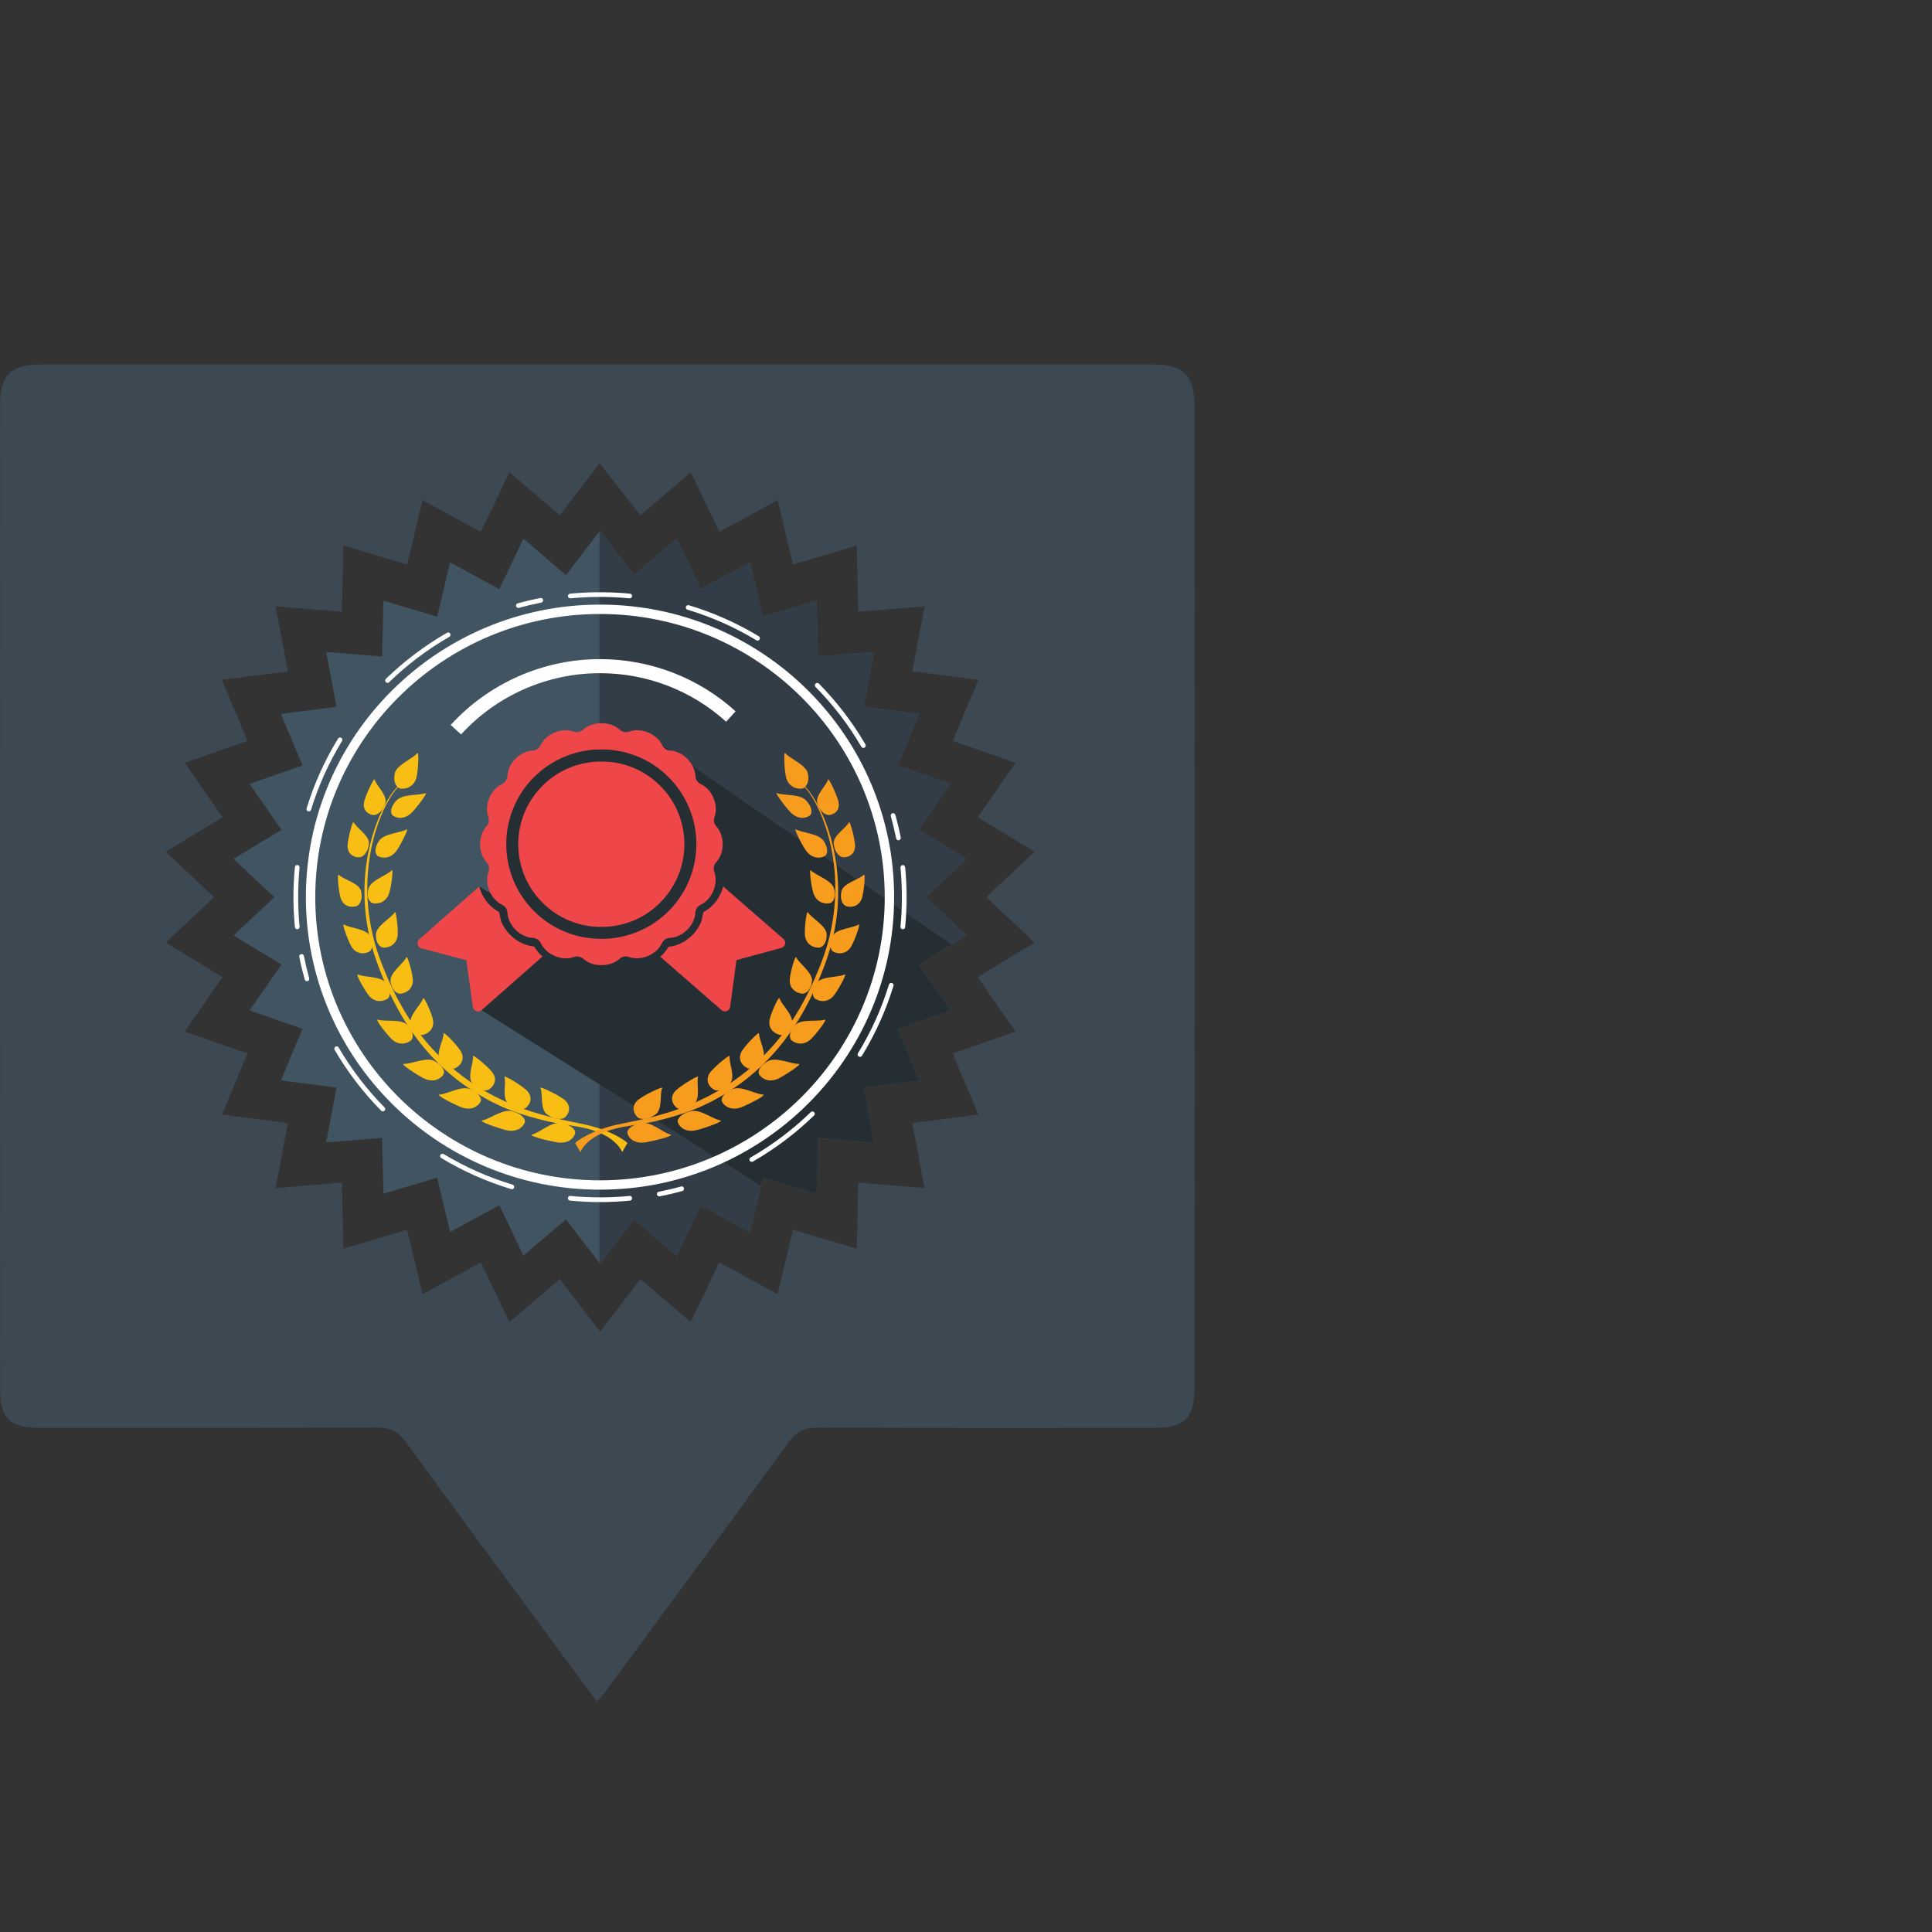 <?xml version="1.0" encoding="utf-8"?>
<!-- Generator: Adobe Illustrator 22.0.0, SVG Export Plug-In . SVG Version: 6.00 Build 0)  -->
<svg version="1.1" id="Layer_1" xmlns="http://www.w3.org/2000/svg" xmlns:xlink="http://www.w3.org/1999/xlink" x="0px" y="0px"
	 viewBox="0 0 50 50" style="enable-background:new 0 0 50 50;" xml:space="preserve">
<rect x="0" y="0" width="50" height="50" fill="#333333" stroke="none"/>
<style type="text/css">
	.st0{fill:#3C4852;}
	.st1{fill:#405461;}
	.st2{fill:#333D47;}
	.st3{fill:#242E33;}
	.st4{fill:#EE4649;}
	.st5{fill:#FFFFFF;}
	.st6{fill:#F9BE13;}
	.st7{fill:#F89C1E;}
</style>
<path class="st0" d="M29.845,9.432c-9.59,0-19.185,0-28.777,0c-0.788,0-1.066,0.27-1.066,1.043c-0.002,8.481-0.002,16.961,0,25.44
	c0,0.803,0.246,1.038,1.053,1.038c2.903,0,5.803,0.004,8.706-0.006c0.334,0,0.537,0.092,0.741,0.37
	c1.625,2.233,3.271,4.451,4.945,6.722c0.088-0.103,0.139-0.154,0.184-0.21c1.593-2.164,3.194-4.322,4.774-6.497
	c0.212-0.291,0.428-0.388,0.777-0.385c2.903,0.011,5.803,0.008,8.706,0.006c0.764,0,1.025-0.255,1.025-1.023
	c0.002-8.481,0.002-16.96,0-25.44C30.913,9.719,30.617,9.432,29.845,9.432z M26.774,24.394l-1.472,0.893l0.979,1.409l-1.626,0.569
	l0.664,1.58l-1.709,0.22l0.318,1.681l-1.715-0.138l-0.041,1.708l-1.65-0.489l-0.398,1.666l-1.509-0.822l-0.738,1.545l-1.303-1.112
	l-1.043,1.359l-1.043-1.359l-1.304,1.112l-0.738-1.545l-1.511,0.822l-0.397-1.666l-1.65,0.489l-0.04-1.708l-1.715,0.138l0.318-1.681
	l-1.708-0.22l0.662-1.58l-1.624-0.569l0.978-1.409l-1.47-0.893l1.251-1.175l-1.251-1.177l1.47-0.891l-0.978-1.409l1.624-0.569
	l-0.662-1.579l1.708-0.22l-0.318-1.683l1.715,0.139l0.04-1.71l1.65,0.49l0.397-1.665l1.511,0.821l0.738-1.545l1.303,1.113
	l1.03-1.342l1.058,1.342l1.303-1.113l0.738,1.545l1.509-0.821l0.398,1.665l1.648-0.489l0.042,1.709l1.716-0.139l-0.318,1.683
	l1.709,0.22l-0.664,1.579l1.626,0.569l-0.979,1.408l1.472,0.892l-1.252,1.177L26.774,24.394z"/>
<g>
	<g>
		<polygon class="st1" points="15.528,13.734 16.409,14.882 17.511,13.941 18.133,15.246 19.407,14.554 19.743,15.959 
			21.134,15.545 21.169,16.989 22.616,16.873 22.348,18.291 23.788,18.477 23.229,19.809 24.598,20.288 23.774,21.476 
			25.013,22.227 23.958,23.219 25.013,24.21 23.774,24.962 24.598,26.15 23.229,26.628 23.788,27.961 22.348,28.146 22.616,29.565 
			21.169,29.448 21.134,30.892 19.743,30.478 19.407,31.883 18.133,31.191 17.511,32.496 16.409,31.556 15.528,32.703 
			14.648,31.556 13.546,32.496 12.924,31.191 11.649,31.883 11.314,30.478 9.923,30.892 9.889,29.448 8.441,29.565 8.709,28.146 
			7.269,27.961 7.828,26.628 6.459,26.15 7.283,24.962 6.044,24.21 7.099,23.219 6.044,22.227 7.283,21.476 6.459,20.288 
			7.828,19.809 7.269,18.477 8.709,18.291 8.441,16.873 9.889,16.989 9.923,15.545 11.314,15.959 11.649,14.554 12.924,15.246 
			13.546,13.941 14.648,14.882 		"/>
	</g>
	<g>
		<polygon class="st2" points="23.773,21.476 24.599,20.288 23.229,19.809 23.788,18.477 22.347,18.291 22.616,16.873 
			21.169,16.989 21.134,15.545 19.743,15.959 19.407,14.554 18.133,15.246 17.511,13.941 16.409,14.882 15.528,13.734 
			15.515,13.752 15.515,32.686 15.528,32.703 16.409,31.556 17.511,32.496 18.133,31.191 19.407,31.883 19.743,30.478 
			21.134,30.892 21.169,29.448 22.616,29.565 22.347,28.146 23.788,27.961 23.229,26.628 24.599,26.15 23.773,24.962 25.013,24.21 
			23.958,23.219 25.013,22.227 		"/>
	</g>
	<g>
		<polygon class="st3" points="23.229,26.628 24.598,26.15 23.774,24.962 24.626,24.444 17.14,19.288 15.209,19.174 13.508,19.975 
			12.724,21.847 13.413,23.547 12.4,22.942 12.462,26.144 19.693,30.689 19.743,30.478 21.134,30.892 21.169,29.448 22.616,29.565 
			22.348,28.146 23.788,27.961 		"/>
		<g>
			<g>
				<g>
					<path class="st4" d="M13.562,24.432c-0.181-0.072-0.34-0.196-0.458-0.352c-0.029-0.039-0.055-0.083-0.079-0.122
						c-0.02-0.037-0.039-0.075-0.054-0.115c-0.012-0.03-0.046-0.236-0.061-0.244c-0.018-0.009-0.036-0.02-0.053-0.031
						c-0.173-0.105-0.317-0.273-0.404-0.475c-0.021-0.05-0.038-0.101-0.052-0.151l-1.551,1.367c-0.081,0.072-0.05,0.206,0.055,0.233
						l1.163,0.308l0.17,1.211c0.015,0.107,0.143,0.154,0.224,0.083l1.578-1.389c-0.088-0.075-0.161-0.163-0.214-0.259
						C13.737,24.487,13.649,24.466,13.562,24.432z"/>
				</g>
				<g>
					<path class="st4" d="M18.717,22.942c-0.014,0.052-0.031,0.102-0.052,0.151c-0.085,0.202-0.226,0.371-0.403,0.478
						c-0.015,0.01-0.034,0.02-0.052,0.03c-0.015,0.008-0.047,0.214-0.06,0.245c-0.025,0.062-0.056,0.116-0.09,0.178
						c-0.015,0.016-0.027,0.04-0.042,0.059c-0.116,0.156-0.274,0.282-0.455,0.355c-0.086,0.035-0.175,0.057-0.263,0.064
						c-0.053,0.096-0.126,0.184-0.212,0.259l1.585,1.381c0.082,0.071,0.209,0.023,0.223-0.084l0.164-1.211l1.162-0.315
						c0.104-0.028,0.135-0.162,0.053-0.233L18.717,22.942z"/>
				</g>
				<g>
					<path class="st4" d="M17.361,23.021c0.071-0.108,0.132-0.223,0.183-0.342c0.112-0.264,0.168-0.544,0.168-0.832
						c0-0.288-0.057-0.569-0.168-0.832c-0.107-0.255-0.262-0.484-0.459-0.68c-0.196-0.196-0.425-0.351-0.68-0.459
						c-0.208-0.088-0.429-0.142-0.653-0.16c-0.066-0.005-0.134-0.007-0.201-0.007c-0.288,0-0.569,0.057-0.832,0.168
						c-0.255,0.107-0.484,0.262-0.68,0.459c-0.196,0.196-0.351,0.425-0.459,0.68c-0.112,0.264-0.168,0.544-0.168,0.832
						c0,0.288,0.057,0.569,0.168,0.832c0.05,0.119,0.112,0.233,0.183,0.342c0.08,0.121,0.173,0.235,0.276,0.339
						c0.196,0.196,0.425,0.351,0.68,0.459c0.228,0.097,0.469,0.152,0.717,0.165c0.083,0.005,0.168,0.005,0.251,0
						c0.248-0.013,0.49-0.068,0.718-0.165c0.255-0.107,0.484-0.262,0.68-0.459C17.188,23.256,17.282,23.143,17.361,23.021z"/>
				</g>
				<g>
					<path class="st4" d="M16.194,24.752c0.027,0,0.054,0.005,0.081,0.014c0.312,0.111,0.714-0.056,0.855-0.355
						c0.039-0.083,0.119-0.136,0.209-0.139c0.331-0.015,0.639-0.322,0.657-0.652c0.005-0.089,0.057-0.167,0.137-0.204
						c0.299-0.143,0.465-0.544,0.353-0.856c-0.031-0.085-0.011-0.18,0.05-0.247c0.223-0.245,0.223-0.68,0.003-0.926
						c-0.06-0.066-0.077-0.158-0.048-0.241c0.111-0.312-0.056-0.714-0.355-0.855c-0.083-0.039-0.136-0.119-0.139-0.209
						c-0.007-0.151-0.079-0.314-0.211-0.447c-0.131-0.131-0.292-0.202-0.441-0.21c-0.089-0.005-0.167-0.057-0.204-0.137
						c-0.065-0.135-0.193-0.257-0.363-0.329c-0.097-0.04-0.195-0.06-0.288-0.06c-0.073,0-0.142,0.011-0.205,0.034
						c-0.028,0.01-0.055,0.014-0.083,0.014c-0.06,0-0.119-0.021-0.164-0.064c-0.111-0.102-0.279-0.166-0.465-0.166
						c-0.006,0-0.013,0-0.019,0c-0.186,0-0.353,0.064-0.464,0.166c-0.046,0.042-0.105,0.064-0.164,0.064
						c-0.028,0-0.056-0.005-0.083-0.014c-0.062-0.022-0.132-0.034-0.205-0.034c-0.093,0-0.192,0.019-0.288,0.06
						c-0.17,0.071-0.298,0.193-0.363,0.329c-0.038,0.08-0.116,0.132-0.204,0.137c-0.149,0.008-0.311,0.08-0.441,0.21
						c-0.132,0.132-0.204,0.296-0.211,0.447c-0.005,0.091-0.058,0.17-0.139,0.209c-0.299,0.141-0.466,0.542-0.355,0.855
						c0.029,0.083,0.011,0.176-0.048,0.241c-0.221,0.246-0.22,0.681,0.003,0.926c0.061,0.068,0.08,0.162,0.05,0.247
						c-0.112,0.311,0.054,0.712,0.353,0.856c0.08,0.038,0.132,0.116,0.137,0.204c0.018,0.33,0.326,0.637,0.657,0.652
						c0.091,0.005,0.17,0.058,0.209,0.139c0.01,0.02,0.02,0.04,0.033,0.06c0.005,0.008,0.011,0.016,0.016,0.024
						c0.17,0.246,0.525,0.372,0.807,0.272c0.027-0.01,0.053-0.014,0.081-0.014c0.058,0,0.115,0.021,0.16,0.061
						c0.127,0.113,0.3,0.166,0.469,0.163c0.178,0.003,0.344-0.05,0.471-0.163C16.077,24.773,16.136,24.752,16.194,24.752z
						 M15.571,24.297c-0.333,0.001-0.665-0.063-0.973-0.193c-0.292-0.123-0.554-0.3-0.778-0.525
						c-0.119-0.119-0.225-0.248-0.316-0.388c-0.081-0.123-0.151-0.254-0.209-0.392c-0.128-0.302-0.193-0.623-0.193-0.954
						s0.065-0.651,0.193-0.954c0.123-0.292,0.3-0.554,0.525-0.778c0.225-0.225,0.487-0.401,0.778-0.525
						c0.209-0.088,0.429-0.147,0.653-0.175c0.107-0.013,0.212-0.018,0.319-0.018c0.331,0,0.653,0.065,0.955,0.193
						c0.292,0.123,0.554,0.3,0.778,0.525c0.225,0.225,0.401,0.487,0.525,0.778c0.128,0.302,0.193,0.623,0.193,0.954
						s-0.065,0.651-0.193,0.954c-0.058,0.138-0.128,0.268-0.209,0.392c-0.091,0.138-0.197,0.269-0.316,0.388
						c-0.225,0.225-0.487,0.401-0.779,0.525c-0.262,0.111-0.539,0.174-0.822,0.189C15.659,24.295,15.616,24.297,15.571,24.297z"/>
				</g>
			</g>
		</g>
	</g>
	<g>
		<g>
			<path class="st5" d="M17.061,30.962c-0.028,0-0.054-0.02-0.06-0.049c-0.006-0.033,0.015-0.064,0.048-0.071
				c0.192-0.038,0.387-0.083,0.577-0.136c0.035-0.009,0.066,0.01,0.075,0.042c0.009,0.032-0.01,0.066-0.042,0.075
				c-0.194,0.054-0.391,0.1-0.587,0.138C17.069,30.962,17.065,30.962,17.061,30.962z M19.456,30.068
				c-0.021,0-0.041-0.011-0.053-0.03c-0.017-0.029-0.007-0.066,0.022-0.083c0.565-0.324,1.09-0.719,1.558-1.174
				c0.024-0.023,0.062-0.023,0.086,0.002c0.024,0.024,0.023,0.063-0.002,0.086c-0.476,0.462-1.008,0.862-1.582,1.192
				C19.477,30.066,19.467,30.068,19.456,30.068z M22.256,27.351c-0.011,0-0.022-0.003-0.032-0.009
				c-0.028-0.018-0.038-0.055-0.02-0.084c0.341-0.557,0.611-1.154,0.802-1.778c0.01-0.032,0.044-0.051,0.076-0.04
				c0.032,0.01,0.05,0.044,0.04,0.076c-0.194,0.633-0.467,1.241-0.814,1.806C22.296,27.341,22.276,27.351,22.256,27.351z"/>
		</g>
		<g>
			<path class="st5" d="M13.248,30.777c-0.006,0-0.012-0.001-0.017-0.003c-0.634-0.191-1.244-0.461-1.811-0.804
				c-0.029-0.017-0.038-0.055-0.021-0.083c0.017-0.029,0.055-0.038,0.083-0.02c0.559,0.337,1.159,0.603,1.783,0.791
				c0.032,0.009,0.05,0.044,0.041,0.075C13.298,30.76,13.274,30.777,13.248,30.777z M9.907,28.762c-0.016,0-0.031-0.006-0.043-0.018
				c-0.466-0.472-0.871-1.002-1.204-1.573c-0.017-0.029-0.007-0.066,0.022-0.083c0.029-0.017,0.066-0.008,0.083,0.022
				c0.328,0.563,0.727,1.084,1.186,1.549c0.024,0.024,0.024,0.062,0,0.086C9.938,28.756,9.922,28.762,9.907,28.762z M7.944,25.393
				c-0.027,0-0.051-0.017-0.058-0.044c-0.054-0.192-0.102-0.389-0.14-0.586c-0.007-0.033,0.015-0.065,0.047-0.071
				c0.035-0.006,0.064,0.015,0.071,0.048c0.039,0.193,0.085,0.387,0.138,0.577c0.009,0.032-0.009,0.066-0.042,0.075
				C7.955,25.392,7.95,25.393,7.944,25.393z"/>
		</g>
		<g>
			<path class="st5" d="M7.993,21c-0.006,0-0.012-0.001-0.018-0.003c-0.032-0.01-0.05-0.044-0.04-0.076
				c0.193-0.632,0.467-1.241,0.814-1.806c0.017-0.029,0.055-0.038,0.083-0.02c0.029,0.017,0.038,0.055,0.02,0.083
				c-0.341,0.557-0.611,1.155-0.802,1.779C8.043,20.983,8.019,21,7.993,21z M10.03,17.673c-0.016,0-0.031-0.006-0.044-0.019
				c-0.024-0.024-0.023-0.063,0.001-0.086c0.476-0.461,1.008-0.862,1.582-1.192c0.028-0.017,0.066-0.007,0.083,0.022
				c0.017,0.029,0.007,0.066-0.022,0.083c-0.566,0.324-1.09,0.719-1.558,1.173C10.061,17.668,10.046,17.673,10.03,17.673z
				 M13.414,15.734c-0.027,0-0.051-0.018-0.058-0.045c-0.009-0.032,0.01-0.066,0.042-0.075c0.192-0.053,0.388-0.099,0.586-0.138
				c0.032-0.007,0.065,0.015,0.071,0.048s-0.015,0.065-0.048,0.071c-0.194,0.038-0.388,0.084-0.577,0.136
				C13.425,15.733,13.42,15.734,13.414,15.734z"/>
		</g>
		<g>
			<path class="st5" d="M23.252,21.747c-0.028,0-0.054-0.02-0.06-0.049c-0.038-0.191-0.085-0.385-0.138-0.576
				c-0.009-0.032,0.009-0.066,0.042-0.075c0.03-0.01,0.065,0.009,0.075,0.042c0.055,0.194,0.102,0.391,0.14,0.585
				c0.006,0.033-0.015,0.065-0.048,0.071C23.26,21.747,23.256,21.747,23.252,21.747z M22.345,19.357
				c-0.021,0-0.041-0.011-0.053-0.03c-0.327-0.562-0.726-1.083-1.186-1.549c-0.024-0.024-0.023-0.062,0.001-0.086
				c0.024-0.024,0.062-0.024,0.086,0c0.466,0.473,0.871,1.002,1.204,1.573c0.017,0.029,0.007,0.066-0.022,0.083
				C22.366,19.354,22.355,19.357,22.345,19.357z M19.606,16.579c-0.011,0-0.022-0.003-0.031-0.009
				c-0.559-0.337-1.159-0.603-1.783-0.791c-0.032-0.009-0.05-0.044-0.041-0.075c0.009-0.032,0.044-0.049,0.075-0.041
				c0.634,0.19,1.243,0.461,1.811,0.803c0.028,0.017,0.038,0.055,0.02,0.083C19.647,16.568,19.627,16.579,19.606,16.579z"/>
		</g>
		<g>
			<path class="st5" d="M15.528,31.11c-0.258,0-0.519-0.013-0.775-0.038c-0.033-0.003-0.058-0.033-0.055-0.066
				c0.003-0.033,0.033-0.061,0.066-0.055c0.506,0.049,1.023,0.049,1.528,0c0.038-0.009,0.063,0.022,0.066,0.055
				c0.003,0.033-0.021,0.063-0.055,0.066C16.047,31.098,15.786,31.11,15.528,31.11z M7.692,24.049c-0.031,0-0.057-0.024-0.06-0.055
				c-0.025-0.258-0.038-0.518-0.038-0.776s0.013-0.519,0.038-0.776c0.003-0.033,0.028-0.058,0.066-0.055
				c0.033,0.003,0.058,0.033,0.055,0.066c-0.025,0.253-0.037,0.51-0.037,0.764c0,0.253,0.013,0.511,0.037,0.764
				c0.003,0.033-0.021,0.063-0.055,0.066C7.695,24.049,7.693,24.049,7.692,24.049z M23.365,24.049c-0.002,0-0.004,0-0.006,0
				c-0.033-0.003-0.058-0.033-0.055-0.066c0.024-0.252,0.037-0.509,0.037-0.764c0-0.256-0.013-0.513-0.037-0.764
				c-0.003-0.033,0.021-0.063,0.055-0.066c0.034-0.005,0.063,0.021,0.066,0.055c0.025,0.255,0.038,0.516,0.038,0.776
				s-0.013,0.52-0.038,0.776C23.423,24.026,23.396,24.049,23.365,24.049z M16.298,15.485c-0.002,0-0.004,0-0.006,0
				c-0.503-0.049-1.025-0.049-1.528,0c-0.033,0.001-0.063-0.021-0.066-0.055c-0.003-0.033,0.021-0.063,0.055-0.066
				c0.511-0.049,1.04-0.049,1.551,0c0.033,0.003,0.058,0.033,0.055,0.066C16.355,15.462,16.329,15.485,16.298,15.485z"/>
		</g>
		<g>
			<path class="st5" d="M15.528,30.789c-4.197,0-7.612-3.396-7.612-7.571s3.414-7.571,7.612-7.571s7.612,3.396,7.612,7.571
				C23.14,27.393,19.726,30.789,15.528,30.789z M15.528,15.89c-4.064,0-7.369,3.288-7.369,7.329s3.306,7.328,7.369,7.328
				s7.369-3.287,7.369-7.328S19.592,15.89,15.528,15.89z"/>
		</g>
		<g>
			<path class="st5" d="M11.933,19.007l-0.269-0.245c0.987-1.083,2.395-1.704,3.864-1.704c1.301,0,2.548,0.48,3.509,1.35
				l-0.245,0.27c-0.894-0.81-2.054-1.256-3.264-1.256C14.162,17.421,12.852,17.999,11.933,19.007z"/>
		</g>
	</g>
	<g>
		<g>
			<path class="st6" d="M10.785,20.093c-0.046,0.228-0.226,0.334-0.409,0.317c-0.107-0.011-0.207-0.159-0.161-0.388
				c0.046-0.23,0.46-0.381,0.591-0.534C10.838,19.451,10.831,19.863,10.785,20.093"/>
		</g>
		<g>
			<path class="st6" d="M10.665,21.021c-0.166,0.171-0.365,0.181-0.495,0.087c-0.078-0.056-0.072-0.223,0.094-0.395
				c0.165-0.173,0.571-0.118,0.759-0.189C11.07,20.507,10.831,20.849,10.665,21.021"/>
		</g>
		<g>
			<path class="st6" d="M9.434,20.709c-0.065,0.214,0.046,0.352,0.215,0.383c0.099,0.019,0.256-0.087,0.321-0.3
				c0.065-0.215-0.231-0.452-0.276-0.621C9.683,20.128,9.499,20.495,9.434,20.709"/>
		</g>
		<g>
			<path class="st6" d="M10.272,22.003c-0.133,0.194-0.332,0.231-0.481,0.159c-0.088-0.042-0.114-0.208,0.018-0.401
				c0.132-0.194,0.55-0.201,0.724-0.301C10.576,21.436,10.403,21.81,10.272,22.003"/>
		</g>
		<g>
			<path class="st6" d="M8.997,21.844c-0.023,0.22,0.115,0.339,0.29,0.344c0.103,0.003,0.238-0.126,0.261-0.345
				c0.024-0.218-0.319-0.406-0.396-0.565C9.13,21.233,9.02,21.627,8.997,21.844"/>
		</g>
		<g>
			<path class="st6" d="M10.076,23.101c-0.063,0.217-0.246,0.305-0.418,0.276c-0.102-0.018-0.184-0.166-0.12-0.383
				c0.063-0.217,0.469-0.335,0.606-0.474C10.178,22.487,10.14,22.883,10.076,23.101"/>
		</g>
		<g>
			<path class="st6" d="M8.807,23.211c0.052,0.212,0.228,0.288,0.402,0.245c0.102-0.024,0.189-0.181,0.136-0.393
				c-0.052-0.212-0.45-0.297-0.581-0.425C8.723,22.597,8.756,23.004,8.807,23.211"/>
		</g>
		<g>
			<path class="st6" d="M10.293,24.182c-0.011,0.223-0.175,0.341-0.352,0.344c-0.105,0.003-0.223-0.125-0.212-0.347
				c0.011-0.223,0.387-0.412,0.491-0.572C10.244,23.567,10.303,23.961,10.293,24.182"/>
		</g>
		<g>
			<path class="st6" d="M9.082,24.473c0.103,0.197,0.297,0.237,0.459,0.164c0.095-0.043,0.143-0.214,0.039-0.409
				c-0.104-0.196-0.518-0.203-0.68-0.302C8.845,23.891,8.981,24.281,9.082,24.473"/>
		</g>
		<g>
			<path class="st6" d="M10.683,25.334c0.022,0.222-0.129,0.358-0.309,0.382c-0.106,0.014-0.244-0.099-0.266-0.322
				c-0.022-0.222,0.331-0.454,0.412-0.624C10.54,24.728,10.661,25.112,10.683,25.334"/>
		</g>
		<g>
			<path class="st6" d="M9.529,25.744c0.134,0.184,0.336,0.201,0.489,0.11c0.09-0.055,0.109-0.228-0.024-0.412
				C9.86,25.258,9.442,25.3,9.264,25.22C9.191,25.186,9.4,25.567,9.529,25.744"/>
		</g>
		<g>
			<path class="st6" d="M11.201,26.371c0.054,0.218-0.081,0.368-0.258,0.412c-0.104,0.025-0.26-0.072-0.314-0.288
				c-0.054-0.218,0.267-0.487,0.325-0.664C10.968,25.787,11.147,26.154,11.201,26.371"/>
		</g>
		<g>
			<path class="st6" d="M10.121,26.877c0.16,0.167,0.366,0.161,0.508,0.055c0.083-0.064,0.075-0.239-0.086-0.405
				c-0.161-0.166-0.572-0.078-0.763-0.138C9.695,26.362,9.967,26.718,10.121,26.877"/>
		</g>
		<g>
			<path class="st6" d="M11.91,27.182c0.128,0.19,0.046,0.366-0.112,0.454c-0.093,0.053-0.279,0.003-0.407-0.187
				c-0.128-0.19,0.095-0.527,0.089-0.709C11.479,26.696,11.783,26.993,11.91,27.182"/>
		</g>
		<g>
			<path class="st6" d="M10.955,27.901c0.214,0.114,0.414,0.055,0.516-0.084c0.06-0.082-0.01-0.243-0.225-0.357
				c-0.215-0.113-0.587,0.078-0.794,0.073C10.353,27.53,10.751,27.793,10.955,27.901"/>
		</g>
		<g>
			<path class="st6" d="M12.724,27.73c0.151,0.177,0.085,0.361-0.064,0.462c-0.088,0.06-0.28,0.027-0.431-0.15
				s0.036-0.532,0.009-0.713C12.232,27.285,12.574,27.553,12.724,27.73"/>
		</g>
		<g>
			<path class="st6" d="M11.923,28.65c0.229,0.094,0.423,0.017,0.51-0.129c0.05-0.086-0.04-0.241-0.269-0.335
				c-0.23-0.093-0.58,0.129-0.789,0.141C11.268,28.333,11.706,28.561,11.923,28.65"/>
		</g>
		<g>
			<path class="st6" d="M13.609,28.2c0.179,0.156,0.142,0.346,0.008,0.464c-0.079,0.07-0.277,0.061-0.458-0.094
				c-0.179-0.156-0.05-0.529-0.105-0.704C13.041,27.823,13.43,28.043,13.609,28.2"/>
		</g>
		<g>
			<path class="st6" d="M13.086,29.245c0.245,0.064,0.429-0.035,0.492-0.19c0.038-0.093-0.08-0.233-0.326-0.297
				c-0.246-0.064-0.56,0.198-0.769,0.237C12.37,29.015,12.856,29.185,13.086,29.245"/>
		</g>
		<g>
			<path class="st6" d="M14.58,28.442c0.197,0.14,0.178,0.333,0.055,0.463c-0.072,0.075-0.273,0.083-0.471-0.059
				c-0.197-0.14-0.104-0.522-0.179-0.692C13.967,28.112,14.383,28.301,14.58,28.442"/>
		</g>
		<g>
			<path class="st6" d="M14.408,29.562c0.253,0.044,0.428-0.069,0.475-0.229c0.028-0.094-0.107-0.225-0.361-0.268
				c-0.254-0.044-0.542,0.242-0.748,0.296C13.657,29.393,14.171,29.52,14.408,29.562"/>
		</g>
		<g>
			<path class="st6" d="M10.4,20.293c0,0-0.048,0.021-0.112,0.093c-0.066,0.069-0.15,0.183-0.238,0.34
				c-0.178,0.311-0.371,0.795-0.474,1.403c-0.102,0.607-0.105,1.338,0.075,2.085c0.085,0.374,0.227,0.745,0.388,1.116
				c0.163,0.37,0.354,0.733,0.578,1.075c0.445,0.686,1.043,1.263,1.683,1.677c0.156,0.109,0.327,0.197,0.482,0.284
				c0.168,0.079,0.331,0.164,0.492,0.225c0.32,0.137,0.642,0.228,0.938,0.309c0.297,0.074,0.575,0.132,0.82,0.18
				c0.836,0.164,1.203,0.494,1.203,0.494l-0.001,0.015l-0.132,0.228c0,0-0.158-0.476-1.084-0.648
				c-0.248-0.046-0.532-0.08-0.837-0.147c-0.304-0.074-0.63-0.157-0.967-0.291c-0.173-0.059-0.334-0.142-0.502-0.222
				c-0.169-0.095-0.337-0.182-0.499-0.295c-0.662-0.422-1.261-1.033-1.704-1.74c-0.223-0.352-0.412-0.725-0.571-1.101
				c-0.157-0.375-0.296-0.757-0.377-1.138c-0.174-0.763-0.156-1.505-0.04-2.115c0.116-0.613,0.321-1.096,0.505-1.407
				c0.093-0.157,0.179-0.271,0.248-0.34c0.069-0.072,0.118-0.093,0.118-0.093L10.4,20.293z"/>
		</g>
	</g>
	<g>
		<g>
			<path class="st7" d="M20.338,20.093c0.046,0.228,0.226,0.334,0.409,0.317c0.107-0.011,0.208-0.159,0.162-0.388
				c-0.046-0.23-0.46-0.381-0.591-0.534C20.284,19.451,20.292,19.863,20.338,20.093"/>
		</g>
		<g>
			<path class="st7" d="M20.458,21.021c0.166,0.171,0.365,0.181,0.496,0.087c0.077-0.056,0.071-0.223-0.095-0.395
				c-0.166-0.173-0.571-0.118-0.759-0.189C20.053,20.507,20.293,20.849,20.458,21.021"/>
		</g>
		<g>
			<path class="st7" d="M21.69,20.709c0.064,0.214-0.046,0.352-0.215,0.383c-0.099,0.019-0.256-0.087-0.32-0.3
				c-0.065-0.215,0.231-0.452,0.276-0.621C21.441,20.128,21.624,20.495,21.69,20.709"/>
		</g>
		<g>
			<path class="st7" d="M20.852,22.003c0.133,0.194,0.331,0.231,0.481,0.159c0.088-0.042,0.114-0.208-0.019-0.401
				c-0.132-0.194-0.55-0.201-0.724-0.301C20.547,21.436,20.719,21.81,20.852,22.003"/>
		</g>
		<g>
			<path class="st7" d="M22.127,21.844c0.023,0.22-0.115,0.339-0.29,0.344c-0.103,0.003-0.238-0.126-0.261-0.345
				c-0.024-0.218,0.318-0.406,0.396-0.565C21.993,21.233,22.103,21.627,22.127,21.844"/>
		</g>
		<g>
			<path class="st7" d="M21.047,23.101c0.063,0.217,0.246,0.305,0.418,0.276c0.101-0.018,0.183-0.166,0.12-0.383
				c-0.063-0.217-0.469-0.335-0.607-0.474C20.945,22.487,20.983,22.883,21.047,23.101"/>
		</g>
		<g>
			<path class="st7" d="M22.316,23.211c-0.053,0.212-0.228,0.288-0.402,0.245c-0.102-0.024-0.189-0.181-0.136-0.393
				c0.053-0.212,0.45-0.297,0.581-0.425C22.399,22.597,22.368,23.004,22.316,23.211"/>
		</g>
		<g>
			<path class="st7" d="M20.83,24.182c0.011,0.223,0.175,0.341,0.352,0.344c0.105,0.003,0.223-0.125,0.212-0.347
				c-0.01-0.223-0.387-0.412-0.49-0.572C20.878,23.567,20.82,23.961,20.83,24.182"/>
		</g>
		<g>
			<path class="st7" d="M22.041,24.473c-0.103,0.197-0.297,0.237-0.46,0.164c-0.095-0.043-0.143-0.214-0.039-0.409
				c0.103-0.196,0.518-0.203,0.68-0.302C22.278,23.891,22.142,24.281,22.041,24.473"/>
		</g>
		<g>
			<path class="st7" d="M20.44,25.334c-0.022,0.222,0.13,0.358,0.309,0.382c0.105,0.014,0.244-0.099,0.266-0.322
				c0.022-0.222-0.331-0.454-0.412-0.624C20.583,24.728,20.462,25.112,20.44,25.334"/>
		</g>
		<g>
			<path class="st7" d="M21.595,25.744c-0.134,0.184-0.336,0.201-0.489,0.11c-0.09-0.055-0.11-0.228,0.025-0.412
				c0.134-0.183,0.551-0.141,0.728-0.222C21.932,25.186,21.723,25.567,21.595,25.744"/>
		</g>
		<g>
			<path class="st7" d="M19.922,26.371c-0.054,0.218,0.082,0.368,0.258,0.412c0.104,0.025,0.259-0.072,0.314-0.288
				c0.054-0.218-0.267-0.487-0.324-0.664C20.155,25.787,19.976,26.154,19.922,26.371"/>
		</g>
		<g>
			<path class="st7" d="M21.002,26.877c-0.161,0.167-0.366,0.161-0.508,0.055c-0.083-0.064-0.075-0.239,0.085-0.405
				c0.161-0.166,0.573-0.078,0.764-0.138C21.429,26.362,21.156,26.718,21.002,26.877"/>
		</g>
		<g>
			<path class="st7" d="M19.212,27.182c-0.128,0.19-0.045,0.366,0.113,0.454c0.093,0.053,0.279,0.003,0.406-0.187
				c0.129-0.19-0.094-0.527-0.088-0.709C19.645,26.696,19.34,26.993,19.212,27.182"/>
		</g>
		<g>
			<path class="st7" d="M20.169,27.901c-0.215,0.114-0.415,0.055-0.516-0.084c-0.06-0.082,0.01-0.243,0.225-0.357
				c0.216-0.113,0.587,0.078,0.794,0.073C20.77,27.53,20.372,27.793,20.169,27.901"/>
		</g>
		<g>
			<path class="st7" d="M18.398,27.73c-0.151,0.177-0.085,0.361,0.064,0.462c0.087,0.06,0.28,0.027,0.431-0.15
				c0.151-0.177-0.036-0.532-0.009-0.713C18.891,27.285,18.549,27.553,18.398,27.73"/>
		</g>
		<g>
			<path class="st7" d="M19.2,28.65c-0.229,0.094-0.423,0.017-0.51-0.129c-0.051-0.086,0.039-0.241,0.269-0.335
				c0.229-0.093,0.58,0.129,0.789,0.141C19.855,28.333,19.417,28.561,19.2,28.65"/>
		</g>
		<g>
			<path class="st7" d="M17.514,28.2c-0.179,0.156-0.142,0.346-0.008,0.464c0.078,0.07,0.278,0.061,0.457-0.094
				c0.18-0.156,0.05-0.529,0.105-0.704C18.082,27.823,17.693,28.043,17.514,28.2"/>
		</g>
		<g>
			<path class="st7" d="M18.037,29.245c-0.246,0.064-0.429-0.035-0.492-0.19c-0.037-0.093,0.08-0.233,0.326-0.297
				c0.246-0.064,0.56,0.198,0.769,0.237C18.752,29.015,18.267,29.185,18.037,29.245"/>
		</g>
		<g>
			<path class="st7" d="M16.544,28.442c-0.197,0.14-0.178,0.333-0.055,0.463c0.072,0.075,0.272,0.083,0.471-0.059
				c0.197-0.14,0.104-0.522,0.179-0.692C17.157,28.112,16.74,28.301,16.544,28.442"/>
		</g>
		<g>
			<path class="st7" d="M16.715,29.562c-0.254,0.044-0.428-0.069-0.476-0.229c-0.028-0.094,0.107-0.225,0.361-0.268
				c0.255-0.044,0.542,0.242,0.748,0.296C17.466,29.393,16.952,29.52,16.715,29.562"/>
		</g>
		<g>
			<path class="st7" d="M20.723,20.293c0,0,0.047,0.021,0.112,0.093c0.067,0.069,0.149,0.183,0.239,0.34
				c0.177,0.311,0.371,0.795,0.473,1.403c0.103,0.607,0.106,1.338-0.075,2.085c-0.085,0.374-0.226,0.745-0.388,1.116
				c-0.162,0.37-0.354,0.733-0.578,1.075c-0.445,0.686-1.042,1.263-1.682,1.677c-0.157,0.109-0.327,0.197-0.483,0.284
				c-0.168,0.079-0.331,0.164-0.492,0.225c-0.319,0.137-0.642,0.228-0.937,0.309c-0.298,0.074-0.575,0.132-0.82,0.18
				c-0.836,0.164-1.203,0.494-1.203,0.494l0.001,0.015l0.132,0.228c0,0,0.157-0.476,1.084-0.648c0.248-0.046,0.532-0.08,0.836-0.147
				c0.304-0.074,0.63-0.157,0.967-0.291c0.173-0.059,0.334-0.142,0.502-0.222c0.169-0.095,0.337-0.182,0.499-0.295
				c0.662-0.422,1.262-1.033,1.704-1.74c0.223-0.352,0.412-0.725,0.571-1.101c0.157-0.375,0.296-0.757,0.378-1.138
				c0.175-0.763,0.155-1.505,0.04-2.115c-0.115-0.613-0.32-1.096-0.505-1.407c-0.093-0.157-0.179-0.271-0.248-0.34
				c-0.068-0.072-0.118-0.093-0.118-0.093L20.723,20.293z"/>
		</g>
	</g>
</g>
</svg>
